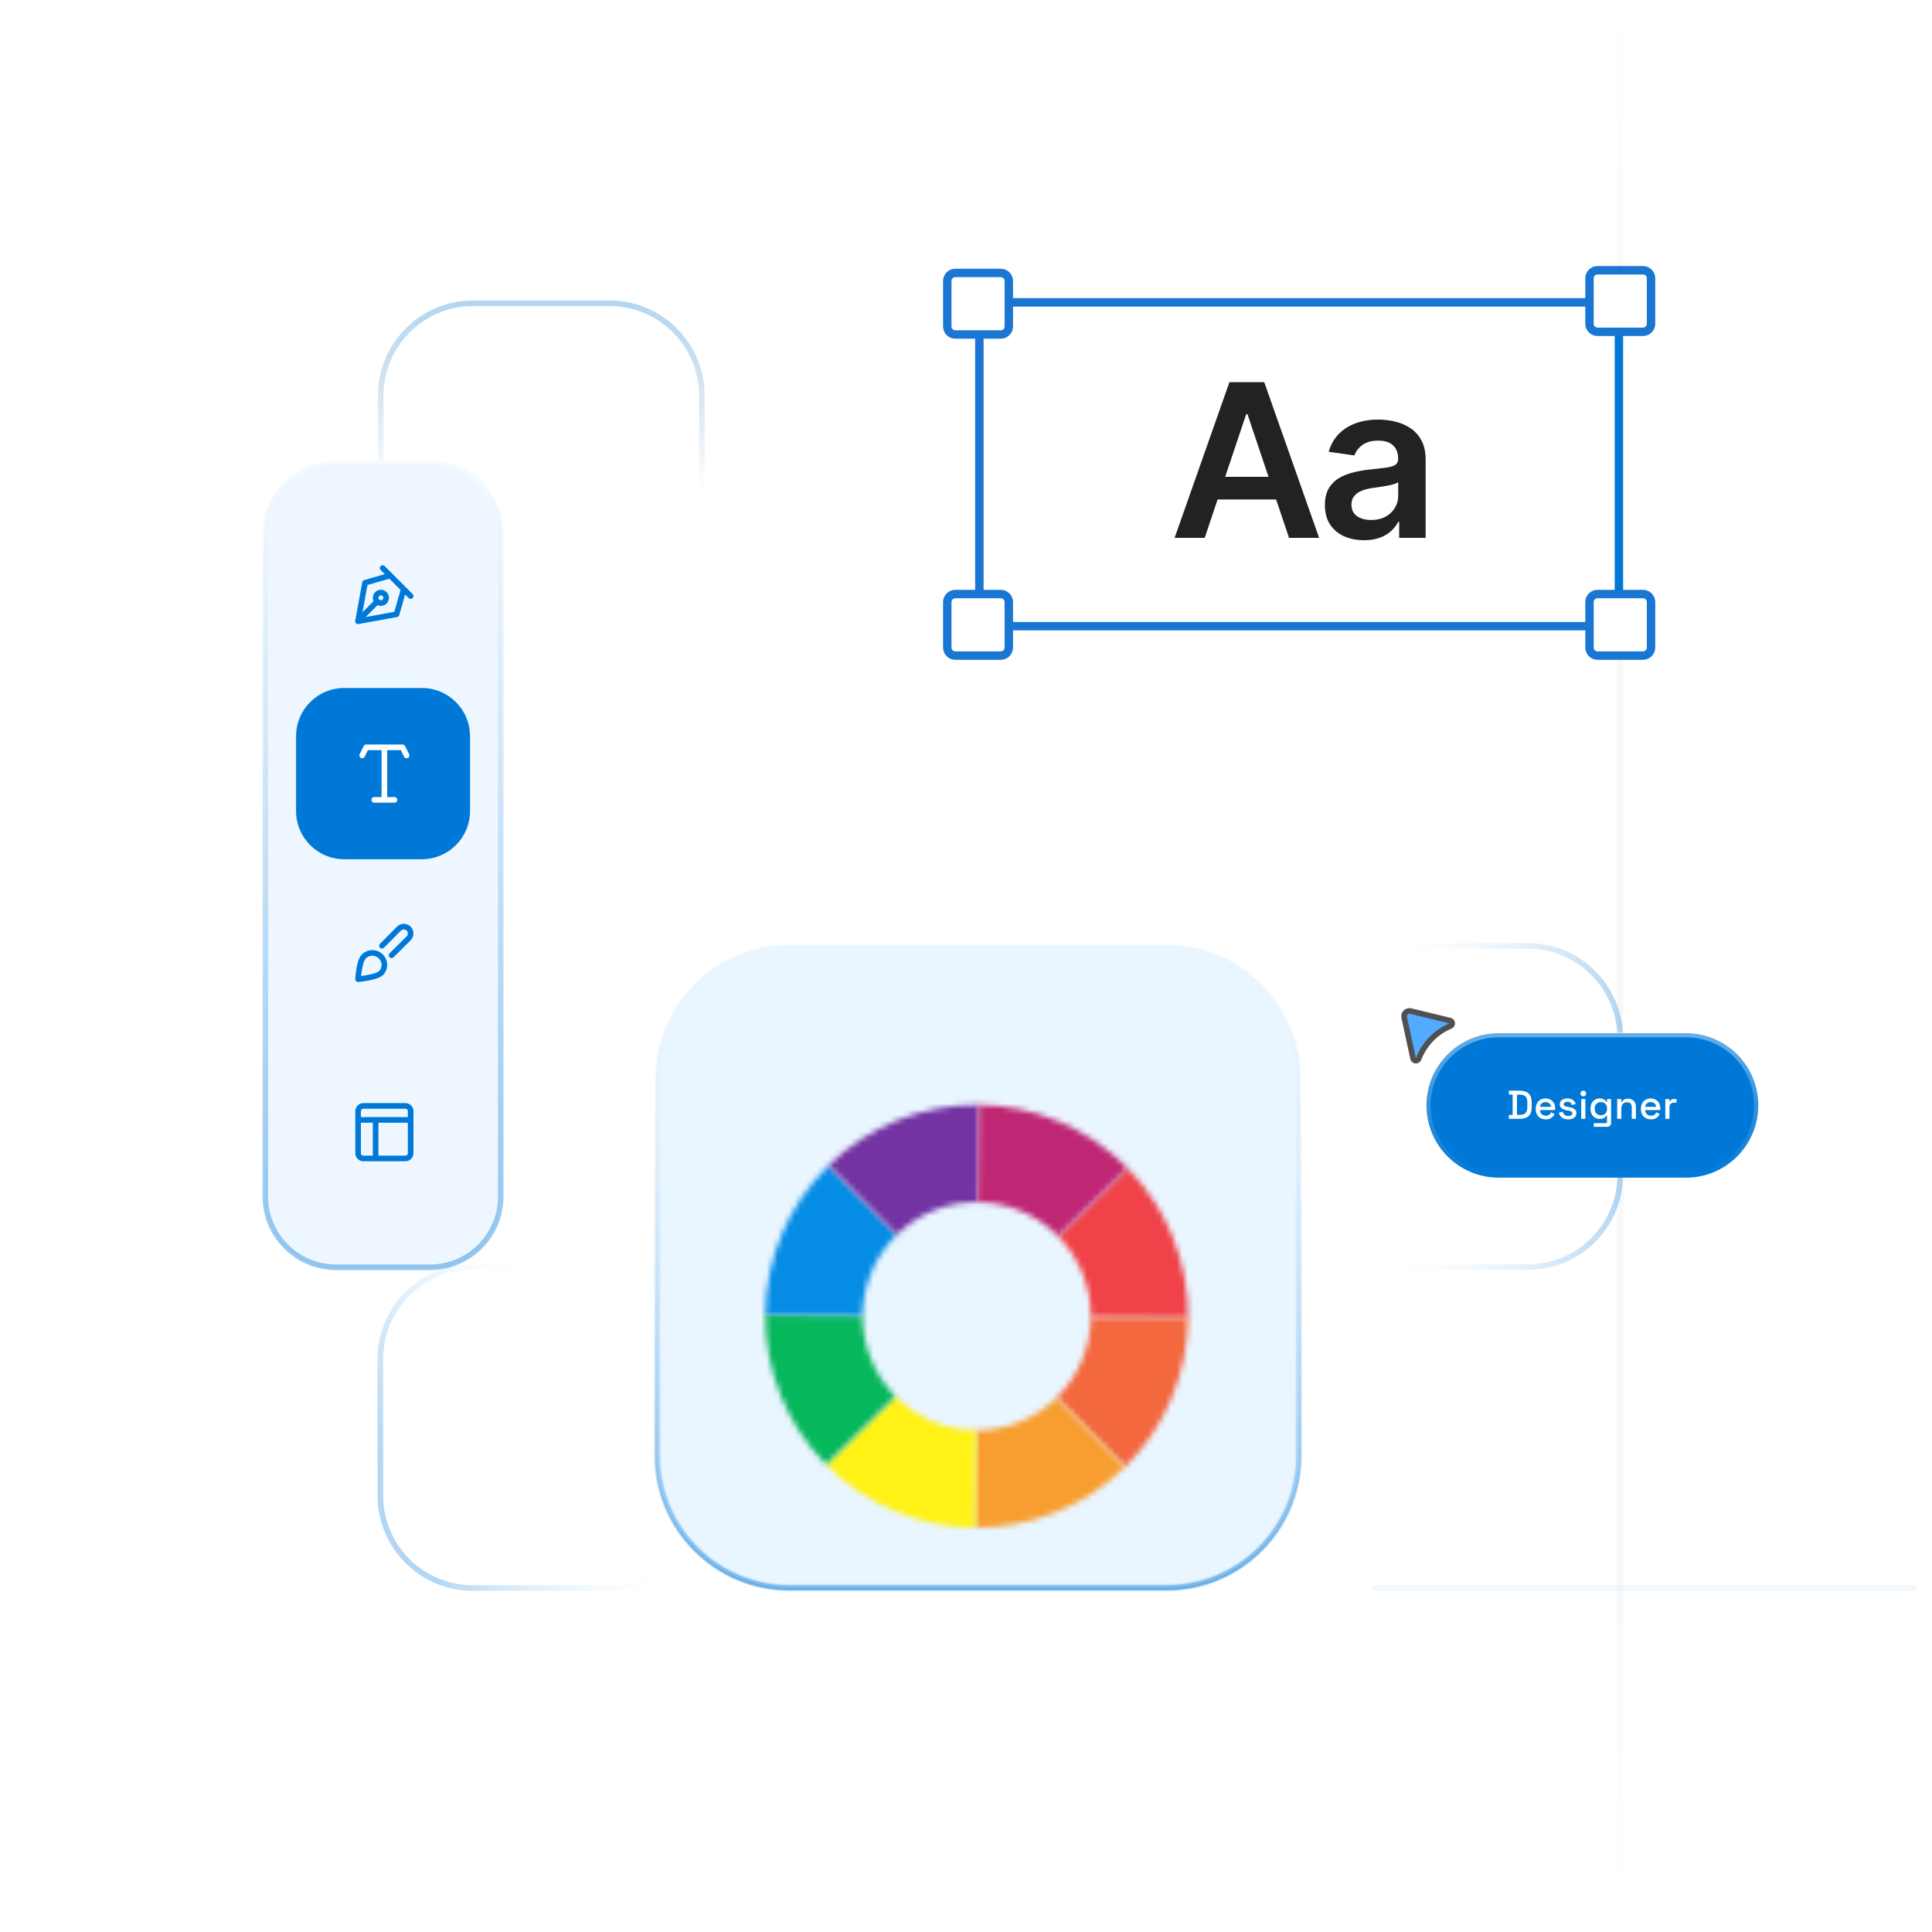 <svg width="344" height="344" viewBox="0 0 344 344" fill="none" xmlns="http://www.w3.org/2000/svg">
<path opacity="0.1" d="M124.97 3.812V159.612" stroke="url(#paint0_linear_201_341)"/>
<g opacity="0.1">
<path d="M341.141 282.776H244.421" stroke="url(#paint1_linear_201_341)"/>
<path d="M341.141 282.776H244.421" stroke="#0078D7" stroke-opacity="0.5"/>
</g>
<path opacity="0.1" d="M111.014 168.427H3.335" stroke="url(#paint2_linear_201_341)"/>
<path opacity="0.1" d="M341.141 225.601H3.335" stroke="url(#paint3_linear_201_341)"/>
<path d="M179.146 53.363H282.537V54.316H179.146V53.363Z" fill="url(#paint4_linear_201_341)"/>
<path d="M288.731 59.08V106.249H287.778V59.08H288.731Z" fill="#252628"/>
<path opacity="0.3" d="M108.532 54H84.233C75.154 54 67.795 61.359 67.795 70.438V94.737C67.795 103.815 75.154 111.175 84.233 111.175H108.532C117.61 111.175 124.969 103.815 124.969 94.737V70.438C124.969 61.359 117.61 54 108.532 54Z" stroke="url(#paint5_linear_201_341)"/>
<path opacity="0.3" d="M108.462 225.573H84.163C75.085 225.573 67.726 232.933 67.726 242.011V266.31C67.726 275.388 75.085 282.748 84.163 282.748H108.462C117.541 282.748 124.9 275.388 124.9 266.31V242.011C124.9 232.933 117.541 225.573 108.462 225.573Z" stroke="url(#paint6_linear_201_341)"/>
<path d="M288.255 59.557V105.296" stroke="#0078D7" stroke-width="1.5" stroke-linecap="round" stroke-linejoin="round"/>
<path d="M179.623 111.014H282.537V111.967H179.623V111.014Z" fill="url(#paint7_linear_201_341)"/>
<path d="M214.505 95.767H209.145L218.904 68.046H225.103L234.876 95.767H229.516L222.112 73.731H221.895L214.505 95.767ZM214.681 84.898H229.299V88.931H214.681V84.898ZM242.864 96.187C241.546 96.187 240.36 95.952 239.304 95.483C238.257 95.005 237.427 94.301 236.814 93.372C236.209 92.442 235.906 91.296 235.906 89.933C235.906 88.76 236.123 87.79 236.556 87.023C236.979 86.267 237.59 85.633 238.329 85.182C239.078 84.722 239.922 84.375 240.861 84.14C241.826 83.893 242.807 83.717 243.798 83.612C245.016 83.486 246.004 83.373 246.762 83.274C247.52 83.165 248.071 83.003 248.413 82.787C248.766 82.561 248.941 82.213 248.941 81.744V81.663C248.941 80.644 248.639 79.854 248.035 79.294C247.43 78.735 246.559 78.455 245.422 78.455C244.222 78.455 243.27 78.717 242.566 79.24C241.871 79.764 241.402 80.382 241.158 81.095L236.584 80.445C236.944 79.181 237.54 78.126 238.37 77.277C239.2 76.42 240.216 75.779 241.416 75.355C242.616 74.922 243.942 74.706 245.395 74.706C246.397 74.706 247.394 74.823 248.386 75.058C249.355 75.282 250.276 75.676 251.107 76.222C251.928 76.754 252.587 77.48 253.083 78.401C253.589 79.321 253.841 80.472 253.841 81.852V95.767H249.131V92.911H248.968C248.671 93.489 248.251 94.03 247.71 94.536C247.177 95.032 246.505 95.433 245.693 95.74C244.89 96.038 243.947 96.187 242.864 96.187ZM244.136 92.586C245.12 92.586 245.973 92.392 246.694 92.004C247.416 91.607 247.971 91.084 248.36 90.434C248.753 89.796 248.96 89.059 248.955 88.309V85.859C248.802 85.986 248.54 86.103 248.17 86.211C247.809 86.319 247.403 86.414 246.952 86.495C246.5 86.576 246.054 86.649 245.612 86.712C245.17 86.775 244.786 86.829 244.461 86.874C243.73 86.974 243.076 87.136 242.498 87.362C241.921 87.587 241.465 87.903 241.131 88.309C240.797 88.706 240.631 89.22 240.631 89.852C240.631 90.754 240.96 91.436 241.619 91.896C242.277 92.356 243.117 92.586 244.136 92.586Z" fill="#222222"/>
<path d="M179.623 53.839H283.014M282.538 111.49H179.623M174.382 59.557V105.296M178.194 48.598H170.094C169.715 48.598 169.352 48.749 169.084 49.017C168.816 49.285 168.665 49.649 168.665 50.028V58.127C168.665 58.507 168.816 58.87 169.084 59.138C169.352 59.406 169.715 59.557 170.094 59.557H178.194C178.573 59.557 178.937 59.406 179.205 59.138C179.473 58.87 179.623 58.507 179.623 58.127V50.028C179.623 49.649 179.473 49.285 179.205 49.017C178.937 48.749 178.573 48.598 178.194 48.598ZM178.194 105.773H170.094C169.715 105.773 169.352 105.923 169.084 106.191C168.816 106.46 168.665 106.823 168.665 107.202V115.302C168.665 115.681 168.816 116.045 169.084 116.313C169.352 116.581 169.715 116.731 170.094 116.731H178.194C178.573 116.731 178.937 116.581 179.205 116.313C179.473 116.045 179.623 115.681 179.623 115.302V107.202C179.623 106.823 179.473 106.46 179.205 106.191C178.937 105.923 178.573 105.773 178.194 105.773ZM292.543 48.122H284.443C284.064 48.122 283.701 48.272 283.433 48.541C283.165 48.809 283.014 49.172 283.014 49.551V57.651C283.014 58.03 283.165 58.394 283.433 58.662C283.701 58.93 284.064 59.08 284.443 59.08H292.543C292.922 59.08 293.286 58.93 293.554 58.662C293.822 58.394 293.973 58.03 293.973 57.651V49.551C293.973 49.172 293.822 48.809 293.554 48.541C293.286 48.272 292.922 48.122 292.543 48.122ZM292.543 105.773H284.443C284.064 105.773 283.701 105.923 283.433 106.191C283.165 106.46 283.014 106.823 283.014 107.202V115.302C283.014 115.681 283.165 116.045 283.433 116.313C283.701 116.581 284.064 116.731 284.443 116.731H292.543C292.922 116.731 293.286 116.581 293.554 116.313C293.822 116.045 293.973 115.681 293.973 115.302V107.202C293.973 106.823 293.822 106.46 293.554 106.191C293.286 105.923 292.922 105.773 292.543 105.773Z" stroke="#1976D2" stroke-width="1.5" stroke-linecap="round" stroke-linejoin="round"/>
<mask id="mask0_201_341" style="mask-type:alpha" maskUnits="userSpaceOnUse" x="288" y="3" width="1" height="338">
<path opacity="0.1" fill-rule="evenodd" clip-rule="evenodd" d="M288.255 340.188V3.812H288.731V340.188H288.255Z" fill="url(#paint8_linear_201_341)"/>
</mask>
<g mask="url(#mask0_201_341)">
<path d="M282.061 48.598H293.019V0.476H282.061V48.598ZM282.061 361.629H293.019V116.731H282.061V361.629Z" fill="#424242"/>
</g>
<path opacity="0.3" d="M272.055 168.427H247.756C238.678 168.427 231.318 175.786 231.318 184.864V209.163C231.318 218.242 238.678 225.601 247.756 225.601H272.055C281.133 225.601 288.493 218.242 288.493 209.163V184.864C288.493 175.786 281.133 168.427 272.055 168.427Z" stroke="url(#paint9_linear_201_341)"/>
<path d="M300.204 183.958H266.853C259.748 183.958 253.988 189.717 253.988 196.822C253.988 203.927 259.748 209.686 266.853 209.686H300.204C307.309 209.686 313.069 203.927 313.069 196.822C313.069 189.717 307.309 183.958 300.204 183.958Z" fill="#0078D7"/>
<path d="M300.204 184.196H266.853C259.879 184.196 254.227 189.849 254.227 196.822C254.227 203.795 259.879 209.448 266.853 209.448H300.204C307.178 209.448 312.83 203.795 312.83 196.822C312.83 189.849 307.178 184.196 300.204 184.196Z" fill="#0078D7" stroke="url(#paint10_linear_201_341)" stroke-opacity="0.4"/>
<path d="M268.656 199.204V198.518H269.328V194.888H268.656V194.202H270.657C271.324 194.202 271.834 194.371 272.187 194.709C272.544 195.047 272.723 195.557 272.723 196.238V197.175C272.723 197.856 272.544 198.366 272.187 198.704C271.834 199.038 271.324 199.204 270.657 199.204H268.656ZM270.107 198.504H270.664C271.098 198.504 271.42 198.394 271.629 198.175C271.839 197.956 271.944 197.63 271.944 197.196V196.21C271.944 195.772 271.839 195.445 271.629 195.231C271.42 195.016 271.098 194.909 270.664 194.909H270.107V198.504ZM275.232 199.304C274.874 199.304 274.562 199.231 274.296 199.083C274.029 198.93 273.819 198.718 273.667 198.447C273.519 198.171 273.445 197.851 273.445 197.489V197.403C273.445 197.037 273.519 196.717 273.667 196.446C273.814 196.169 274.019 195.957 274.281 195.81C274.548 195.657 274.855 195.581 275.203 195.581C275.541 195.581 275.837 195.657 276.089 195.81C276.347 195.957 276.547 196.165 276.69 196.431C276.833 196.698 276.904 197.01 276.904 197.368V197.646H274.195C274.205 197.956 274.307 198.204 274.503 198.39C274.703 198.571 274.951 198.661 275.246 198.661C275.522 198.661 275.73 198.599 275.868 198.475C276.011 198.352 276.12 198.209 276.197 198.047L276.804 198.361C276.737 198.495 276.64 198.635 276.511 198.783C276.387 198.93 276.223 199.054 276.018 199.154C275.813 199.254 275.551 199.304 275.232 199.304ZM274.203 197.082H276.154C276.135 196.815 276.039 196.608 275.868 196.46C275.696 196.308 275.472 196.231 275.196 196.231C274.92 196.231 274.693 196.308 274.517 196.46C274.346 196.608 274.241 196.815 274.203 197.082ZM279.234 199.304C278.786 199.304 278.414 199.204 278.119 199.004C277.823 198.804 277.642 198.502 277.575 198.097L278.262 197.932C278.3 198.128 278.364 198.282 278.455 198.397C278.545 198.511 278.657 198.592 278.79 198.64C278.929 198.687 279.076 198.711 279.234 198.711C279.467 198.711 279.646 198.666 279.77 198.576C279.898 198.485 279.963 198.368 279.963 198.225C279.963 198.082 279.903 197.978 279.784 197.911C279.665 197.844 279.488 197.789 279.255 197.746L279.012 197.704C278.789 197.665 278.571 197.603 278.362 197.518C278.181 197.447 278.021 197.332 277.897 197.182C277.783 197.039 277.726 196.856 277.726 196.632C277.726 196.298 277.849 196.041 278.097 195.86C278.345 195.674 278.674 195.581 279.083 195.581C279.479 195.581 279.803 195.672 280.055 195.853C280.313 196.029 280.479 196.269 280.556 196.574L279.87 196.767C279.827 196.553 279.736 196.403 279.598 196.317C279.46 196.227 279.288 196.181 279.083 196.181C278.883 196.181 278.726 196.219 278.612 196.296C278.558 196.327 278.514 196.371 278.483 196.426C278.453 196.48 278.438 196.541 278.44 196.603C278.44 196.746 278.495 196.851 278.605 196.917C278.719 196.984 278.871 197.034 279.062 197.068L279.312 197.11C279.565 197.153 279.796 197.213 280.005 197.289C280.215 197.365 280.379 197.475 280.499 197.618C280.622 197.761 280.684 197.951 280.684 198.19C280.684 198.542 280.553 198.816 280.291 199.011C280.029 199.207 279.677 199.304 279.234 199.304ZM281.545 199.204V195.681H282.281V199.204H281.545ZM281.916 195.202C281.782 195.205 281.652 195.157 281.552 195.066C281.457 194.971 281.409 194.85 281.409 194.702C281.409 194.554 281.457 194.435 281.552 194.345C281.652 194.249 281.774 194.202 281.916 194.202C282.064 194.202 282.186 194.249 282.281 194.345C282.376 194.435 282.424 194.554 282.424 194.702C282.424 194.85 282.376 194.971 282.281 195.066C282.186 195.157 282.064 195.202 281.916 195.202ZM283.202 197.461V197.353C283.202 196.982 283.276 196.665 283.423 196.403C283.576 196.141 283.776 195.938 284.024 195.795C284.272 195.652 284.543 195.581 284.839 195.581C285.182 195.581 285.444 195.645 285.625 195.774C285.811 195.903 285.946 196.041 286.032 196.188H286.146V195.681H286.861V199.926C286.861 200.141 286.797 200.312 286.668 200.441C286.544 200.569 286.373 200.634 286.154 200.634H283.781V199.991H285.925C286.063 199.991 286.132 199.919 286.132 199.776V198.654H286.018C285.965 198.74 285.892 198.828 285.796 198.919C285.701 199.009 285.575 199.083 285.417 199.14C285.265 199.197 285.072 199.226 284.839 199.226C284.543 199.226 284.269 199.157 284.017 199.019C283.769 198.876 283.571 198.673 283.423 198.411C283.276 198.144 283.202 197.827 283.202 197.461ZM285.039 198.583C285.358 198.583 285.62 198.483 285.825 198.282C286.034 198.078 286.139 197.797 286.139 197.439V197.375C286.139 197.008 286.037 196.727 285.832 196.532C285.627 196.331 285.363 196.231 285.039 196.231C284.724 196.231 284.462 196.331 284.253 196.532C284.048 196.727 283.945 197.008 283.945 197.375V197.439C283.945 197.797 284.048 198.078 284.253 198.282C284.462 198.483 284.724 198.583 285.039 198.583ZM287.945 199.204V195.681H288.667V196.21H288.781C288.848 196.067 288.967 195.934 289.139 195.81C289.31 195.686 289.565 195.624 289.903 195.624C290.17 195.624 290.406 195.683 290.611 195.803C290.82 195.922 290.985 196.091 291.104 196.31C291.223 196.524 291.283 196.784 291.283 197.089V199.204H290.546V197.146C290.546 196.841 290.47 196.617 290.318 196.474C290.165 196.327 289.956 196.253 289.689 196.253C289.384 196.253 289.139 196.353 288.953 196.553C288.772 196.753 288.681 197.044 288.681 197.425V199.204H287.945ZM293.957 199.304C293.6 199.304 293.287 199.231 293.021 199.083C292.754 198.93 292.544 198.718 292.392 198.447C292.244 198.171 292.17 197.851 292.17 197.489V197.403C292.17 197.037 292.244 196.717 292.392 196.446C292.539 196.169 292.744 195.957 293.006 195.81C293.273 195.657 293.581 195.581 293.928 195.581C294.267 195.581 294.562 195.657 294.815 195.81C295.072 195.957 295.272 196.165 295.415 196.431C295.558 196.698 295.629 197.01 295.629 197.368V197.646H292.921C292.93 197.956 293.033 198.204 293.228 198.39C293.428 198.571 293.676 198.661 293.971 198.661C294.248 198.661 294.455 198.599 294.593 198.475C294.736 198.352 294.846 198.209 294.922 198.047L295.529 198.361C295.463 198.495 295.365 198.635 295.236 198.783C295.112 198.93 294.948 199.054 294.743 199.154C294.538 199.254 294.276 199.304 293.957 199.304ZM292.928 197.082H294.879C294.86 196.815 294.765 196.608 294.593 196.46C294.421 196.308 294.198 196.231 293.921 196.231C293.645 196.231 293.419 196.308 293.242 196.46C293.071 196.608 292.966 196.815 292.928 197.082ZM296.515 199.204V195.681H297.237V196.096H297.352C297.409 195.948 297.499 195.841 297.623 195.774C297.752 195.702 297.909 195.667 298.095 195.667H298.517V196.331H298.066C297.828 196.331 297.633 196.398 297.48 196.532C297.328 196.66 297.252 196.86 297.252 197.132V199.204H296.515Z" fill="white"/>
<path d="M250.022 181.154C249.987 180.997 249.994 180.833 250.04 180.678C250.087 180.524 250.172 180.384 250.287 180.271C250.403 180.158 250.545 180.077 250.701 180.034C250.856 179.991 251.02 179.989 251.177 180.027L258.178 181.72C258.66 181.836 258.712 182.501 258.254 182.691C255.66 183.765 253.606 185.895 252.598 188.515C252.413 188.996 251.71 188.957 251.601 188.453L250.022 181.154Z" fill="#51ABFF" stroke="#505050" stroke-linecap="round" stroke-linejoin="round"/>
<path d="M207.734 168.188H140.554C127.397 168.188 116.731 178.854 116.731 192.011V259.191C116.731 272.348 127.397 283.014 140.554 283.014H207.734C220.891 283.014 231.557 272.348 231.557 259.191V192.011C231.557 178.854 220.891 168.188 207.734 168.188Z" fill="#E7F4FF" fill-opacity="0.7"/>
<path d="M140.554 168.688H207.734C220.615 168.688 231.057 179.13 231.057 192.011V259.191C231.057 272.072 220.615 282.514 207.734 282.514H140.554C127.673 282.514 117.231 272.072 117.231 259.191V192.011C117.231 179.13 127.673 168.688 140.554 168.688Z" stroke="url(#paint11_linear_201_341)" stroke-opacity="0.4"/>
<path d="M207.734 168.427H140.554C127.529 168.427 116.97 178.986 116.97 192.011V259.191C116.97 272.217 127.529 282.776 140.554 282.776H207.734C220.76 282.776 231.319 272.217 231.319 259.191V192.011C231.319 178.986 220.76 168.427 207.734 168.427Z" fill="#E7F4FF" fill-opacity="0.7" stroke="url(#paint12_linear_201_341)" stroke-opacity="0.4"/>
<g filter="url(#filter0_d_201_341)">
<mask id="mask1_201_341" style="mask-type:luminance" maskUnits="userSpaceOnUse" x="188" y="198" width="24" height="28">
<path d="M200.752 198.98C207.749 206.101 211.631 215.709 211.544 225.691L194.23 225.54C194.277 220.149 192.181 214.961 188.402 211.116L200.752 198.98Z" fill="white"/>
</mask>
<g mask="url(#mask1_201_341)">
<path d="M200.752 198.98C207.749 206.101 211.631 215.709 211.544 225.691L194.23 225.54C194.277 220.15 192.181 214.961 188.402 211.116L200.752 198.98Z" stroke="url(#paint13_linear_201_341)" stroke-width="70"/>
</g>
<mask id="mask2_201_341" style="mask-type:luminance" maskUnits="userSpaceOnUse" x="188" y="225" width="24" height="28">
<path d="M211.544 225.691C211.457 235.673 207.408 245.212 200.288 252.21L188.152 239.86C190.056 237.989 191.573 235.762 192.616 233.305C193.659 230.848 194.207 228.209 194.23 225.54L211.544 225.691Z" fill="white"/>
</mask>
<g mask="url(#mask2_201_341)">
<path d="M211.544 225.691C211.457 235.673 207.408 245.212 200.288 252.21L188.152 239.86C190.056 237.989 191.573 235.762 192.616 233.305C193.659 230.848 194.207 228.209 194.23 225.54L211.544 225.691Z" stroke="url(#paint14_linear_201_341)" stroke-width="70"/>
</g>
<mask id="mask3_201_341" style="mask-type:luminance" maskUnits="userSpaceOnUse" x="173" y="239" width="28" height="25">
<path d="M200.288 252.21C193.167 259.206 183.559 263.088 173.577 263.001L173.728 245.687C179.119 245.734 184.307 243.638 188.152 239.86L200.288 252.21Z" fill="white"/>
</mask>
<g mask="url(#mask3_201_341)">
<path d="M200.288 252.21C193.167 259.206 183.559 263.088 173.577 263.001L173.728 245.687C179.119 245.734 184.307 243.638 188.152 239.86L200.288 252.21Z" stroke="url(#paint15_linear_201_341)" stroke-width="70"/>
</g>
<mask id="mask4_201_341" style="mask-type:luminance" maskUnits="userSpaceOnUse" x="147" y="239" width="27" height="25">
<path d="M173.577 263.001C163.595 262.914 154.056 258.865 147.059 251.745L159.408 239.609C161.279 241.513 163.507 243.03 165.964 244.073C168.421 245.116 171.059 245.664 173.728 245.688L173.577 263.001Z" fill="white"/>
</mask>
<g mask="url(#mask4_201_341)">
<path d="M173.577 263.001C163.595 262.914 154.056 258.865 147.059 251.745L159.408 239.609C161.279 241.513 163.507 243.03 165.964 244.073C168.421 245.116 171.059 245.664 173.728 245.688L173.577 263.001Z" stroke="url(#paint16_linear_201_341)" stroke-width="70"/>
</g>
<mask id="mask5_201_341" style="mask-type:luminance" maskUnits="userSpaceOnUse" x="136" y="225" width="24" height="27">
<path d="M147.059 251.745C140.062 244.625 136.18 235.017 136.267 225.034L153.581 225.185C153.534 230.576 155.63 235.764 159.408 239.609L147.059 251.745Z" fill="white"/>
</mask>
<g mask="url(#mask5_201_341)">
<path d="M147.059 251.745C140.062 244.625 136.18 235.017 136.267 225.034L153.581 225.185C153.534 230.576 155.63 235.764 159.408 239.609L147.059 251.745Z" stroke="url(#paint17_linear_201_341)" stroke-width="70"/>
</g>
<mask id="mask6_201_341" style="mask-type:luminance" maskUnits="userSpaceOnUse" x="136" y="198" width="24" height="28">
<path d="M136.267 225.035C136.354 215.052 140.403 205.513 147.523 198.516L159.659 210.866C157.755 212.737 156.238 214.964 155.195 217.421C154.152 219.878 153.604 222.517 153.58 225.186L136.267 225.035Z" fill="white"/>
</mask>
<g mask="url(#mask6_201_341)">
<path d="M136.267 225.035C136.354 215.052 140.403 205.513 147.523 198.516L159.659 210.866C157.755 212.737 156.238 214.964 155.195 217.421C154.152 219.878 153.604 222.517 153.58 225.186L136.267 225.035Z" stroke="url(#paint18_linear_201_341)" stroke-width="70"/>
</g>
<mask id="mask7_201_341" style="mask-type:luminance" maskUnits="userSpaceOnUse" x="147" y="187" width="28" height="24">
<path d="M147.523 198.516C154.644 191.519 164.252 187.637 174.234 187.724L174.083 205.038C168.692 204.991 163.504 207.087 159.659 210.866L147.523 198.516Z" fill="white"/>
</mask>
<g mask="url(#mask7_201_341)">
<path d="M147.523 198.516C154.644 191.519 164.252 187.637 174.234 187.724L174.083 205.038C168.692 204.991 163.504 207.087 159.659 210.866L147.523 198.516Z" stroke="url(#paint19_linear_201_341)" stroke-width="70"/>
</g>
<mask id="mask8_201_341" style="mask-type:luminance" maskUnits="userSpaceOnUse" x="174" y="187" width="27" height="25">
<path d="M174.234 187.724C184.216 187.811 193.755 191.86 200.753 198.981L188.403 211.116C186.532 209.213 184.305 207.696 181.848 206.653C179.39 205.61 176.752 205.061 174.083 205.038L174.234 187.724Z" fill="white"/>
</mask>
<g mask="url(#mask8_201_341)">
<path d="M174.234 187.724C184.216 187.811 193.755 191.86 200.753 198.981L188.403 211.116C186.532 209.213 184.305 207.696 181.848 206.653C179.39 205.61 176.752 205.061 174.083 205.038L174.234 187.724Z" stroke="url(#paint20_linear_201_341)" stroke-width="70"/>
</g>
</g>
<mask id="mask9_201_341" style="mask-type:alpha" maskUnits="userSpaceOnUse" x="173" y="3" width="2" height="157">
<path opacity="0.1" d="M174.145 3.812V159.612" stroke="url(#paint21_linear_201_341)"/>
</mask>
<g mask="url(#mask9_201_341)">
<path d="M168.212 0.5H181.029V48.098H168.212V0.5ZM168.212 117.231H181.029V167.688H168.212V117.231Z" fill="#424242" stroke="url(#paint22_linear_201_341)"/>
</g>
<mask id="mask10_201_341" style="mask-type:alpha" maskUnits="userSpaceOnUse" x="230" y="3" width="2" height="157">
<path opacity="0.1" d="M231.318 3.812V159.612" stroke="url(#paint23_linear_201_341)"/>
</mask>
<g mask="url(#mask10_201_341)">
<path d="M225.362 0H237.274V53.363H225.362V0ZM225.362 111.967H237.274V165.33H225.362V111.967Z" fill="#424242"/>
</g>
<mask id="mask11_201_341" style="mask-type:alpha" maskUnits="userSpaceOnUse" x="3" y="53" width="339" height="2">
<path opacity="0.1" d="M341.141 54.078H3.335" stroke="url(#paint24_linear_201_341)"/>
</mask>
<g mask="url(#mask11_201_341)">
<path d="M-5.694 49.098H168.164V61.439H-5.694V49.098ZM294.472 49.098H341.594V61.439H294.472V49.098Z" fill="#424242" stroke="url(#paint25_linear_201_341)"/>
</g>
<mask id="mask12_201_341" style="mask-type:alpha" maskUnits="userSpaceOnUse" x="3" y="110" width="339" height="2">
<path opacity="0.1" d="M341.141 111.252H3.335" stroke="url(#paint26_linear_201_341)"/>
</mask>
<g mask="url(#mask12_201_341)">
<path d="M-4.741 106.273H168.165V116.231H-4.741V106.273ZM294.472 106.273H349.694V116.231H294.472V106.273Z" fill="#424242" stroke="url(#paint27_linear_201_341)"/>
</g>
<path d="M76.54 82H59.864C52.76 82 47 87.76 47 94.864V213.025C47 220.13 52.76 225.889 59.864 225.889H76.54C83.645 225.889 89.404 220.13 89.404 213.025V94.864C89.404 87.76 83.645 82 76.54 82Z" fill="#E7F4FF" fill-opacity="0.7"/>
<path d="M76.54 82.238H59.864C52.891 82.238 47.238 87.891 47.238 94.864V213.025C47.238 219.998 52.891 225.651 59.864 225.651H76.54C83.513 225.651 89.166 219.998 89.166 213.025V94.864C89.166 87.891 83.513 82.238 76.54 82.238Z" stroke="url(#paint28_linear_201_341)" stroke-opacity="0.4"/>
<path d="M75.111 122.499H61.294C56.557 122.499 52.718 126.338 52.718 131.075V144.415C52.718 149.152 56.557 152.992 61.294 152.992H75.111C79.848 152.992 83.687 149.152 83.687 144.415V131.075C83.687 126.338 79.848 122.499 75.111 122.499Z" fill="#0078D7"/>
<path d="M67.159 107.108C66.983 106.932 66.885 106.694 66.885 106.446C66.885 106.198 66.983 105.96 67.159 105.785C67.334 105.609 67.572 105.511 67.82 105.511C68.068 105.511 68.306 105.609 68.482 105.785C68.657 105.96 68.756 106.198 68.756 106.446C68.756 106.694 68.657 106.932 68.482 107.108C68.306 107.283 68.068 107.382 67.82 107.382C67.572 107.382 67.334 107.283 67.159 107.108ZM67.159 107.108L63.766 110.501M68.132 101.145L73.121 106.134" stroke="#0078D7" stroke-linecap="round" stroke-linejoin="round"/>
<path d="M71.853 105.01L70.606 109.376L63.745 110.624L64.993 103.763L69.358 102.515" stroke="#0078D7" stroke-linecap="round" stroke-linejoin="round"/>
<path d="M63.762 199.407H73.118M66.881 199.407V206.268M72.183 196.912H64.698C64.575 196.912 64.453 196.936 64.339 196.983C64.226 197.03 64.123 197.099 64.036 197.186C63.949 197.273 63.88 197.376 63.833 197.489C63.786 197.603 63.762 197.725 63.762 197.847V205.333C63.762 205.85 64.18 206.269 64.698 206.269H72.183C72.431 206.269 72.669 206.17 72.844 205.995C73.02 205.819 73.118 205.581 73.118 205.333V197.847C73.118 197.725 73.094 197.603 73.047 197.489C73 197.376 72.931 197.273 72.844 197.186C72.757 197.099 72.654 197.03 72.541 196.983C72.427 196.936 72.305 196.912 72.183 196.912Z" stroke="#0078D7" stroke-linecap="round" stroke-linejoin="round"/>
<path d="M68.441 133.067V142.423M66.639 142.423H70.237M72.397 134.507L71.677 133.067H65.2L64.481 134.507" stroke="white" stroke-linecap="round" stroke-linejoin="round"/>
<path d="M69.717 170.093L72.762 167.074C72.875 166.96 72.965 166.826 73.027 166.678C73.088 166.53 73.12 166.371 73.12 166.21C73.12 166.05 73.088 165.891 73.027 165.743C72.965 165.595 72.876 165.461 72.762 165.347C72.649 165.234 72.514 165.144 72.366 165.083C72.218 165.021 72.059 164.99 71.899 164.99C71.739 164.989 71.58 165.021 71.432 165.082C71.284 165.144 71.149 165.234 71.036 165.347L68.016 168.392M64.775 170.306C63.906 171.156 63.762 174.346 63.762 174.346C63.762 174.346 66.946 174.063 67.815 173.283C68.013 173.089 68.17 172.857 68.277 172.601C68.384 172.346 68.439 172.071 68.439 171.794C68.439 171.517 68.384 171.243 68.277 170.987C68.17 170.732 68.013 170.5 67.815 170.306C67.427 169.91 66.9 169.681 66.346 169.667C65.791 169.654 65.254 169.858 64.848 170.235C64.822 170.258 64.799 170.282 64.775 170.306Z" stroke="#0078D7" stroke-linecap="round" stroke-linejoin="round"/>
<defs>
<filter id="filter0_d_201_341" x="109.266" y="169.723" width="129.279" height="129.28" filterUnits="userSpaceOnUse" color-interpolation-filters="sRGB">
<feFlood flood-opacity="0" result="BackgroundImageFix"/>
<feColorMatrix in="SourceAlpha" type="matrix" values="0 0 0 0 0 0 0 0 0 0 0 0 0 0 0 0 0 0 127 0" result="hardAlpha"/>
<feOffset dy="9"/>
<feGaussianBlur stdDeviation="13.5"/>
<feComposite in2="hardAlpha" operator="out"/>
<feColorMatrix type="matrix" values="0 0 0 0 0 0 0 0 0 0 0 0 0 0 0 0 0 0 0.13 0"/>
<feBlend mode="normal" in2="BackgroundImageFix" result="effect1_dropShadow_201_341"/>
<feBlend mode="normal" in="SourceGraphic" in2="effect1_dropShadow_201_341" result="shape"/>
</filter>
<linearGradient id="paint0_linear_201_341" x1="-nan" y1="-nan" x2="-nan" y2="-nan" gradientUnits="userSpaceOnUse">
<stop stop-color="#F3F4FA" stop-opacity="0"/>
<stop offset="0.295" stop-color="#0078D7"/>
<stop offset="0.695" stop-color="#0078D7"/>
<stop offset="1" stop-color="#F3F4FA" stop-opacity="0.1"/>
</linearGradient>
<linearGradient id="paint1_linear_201_341" x1="-nan" y1="-nan" x2="-nan" y2="-nan" gradientUnits="userSpaceOnUse">
<stop stop-color="#F3F4FA" stop-opacity="0"/>
<stop offset="0.295" stop-color="#F3F4FA"/>
<stop offset="0.695" stop-color="#F3F4FA"/>
<stop offset="1" stop-color="#F3F4FA" stop-opacity="0.1"/>
</linearGradient>
<linearGradient id="paint2_linear_201_341" x1="-nan" y1="-nan" x2="-nan" y2="-nan" gradientUnits="userSpaceOnUse">
<stop stop-color="#F3F4FA" stop-opacity="0"/>
<stop offset="0.44" stop-color="#F3F4FA"/>
<stop offset="0.59" stop-color="#F3F4FA"/>
<stop offset="1" stop-color="#F3F4FA" stop-opacity="0.1"/>
</linearGradient>
<linearGradient id="paint3_linear_201_341" x1="-nan" y1="-nan" x2="-nan" y2="-nan" gradientUnits="userSpaceOnUse">
<stop stop-color="#F3F4FA" stop-opacity="0"/>
<stop offset="0.161" stop-color="#F3F4FA"/>
<stop offset="0.836" stop-color="#F3F4FA"/>
<stop offset="1" stop-color="#F3F4FA" stop-opacity="0.1"/>
</linearGradient>
<linearGradient id="paint4_linear_201_341" x1="179.146" y1="53.839" x2="282.537" y2="53.839" gradientUnits="userSpaceOnUse">
<stop stop-color="#27292A"/>
<stop offset="1" stop-color="#242527"/>
</linearGradient>
<linearGradient id="paint5_linear_201_341" x1="96.382" y1="54" x2="96.382" y2="111.175" gradientUnits="userSpaceOnUse">
<stop stop-color="#0078D7"/>
<stop offset="0.58" stop-color="#003F71" stop-opacity="0"/>
<stop offset="1" stop-color="#003F71" stop-opacity="0"/>
</linearGradient>
<linearGradient id="paint6_linear_201_341" x1="74" y1="273.5" x2="125.138" y2="251.302" gradientUnits="userSpaceOnUse">
<stop stop-color="#0078D7"/>
<stop offset="0.71" stop-color="white" stop-opacity="0.05"/>
<stop offset="1" stop-color="white" stop-opacity="0"/>
</linearGradient>
<linearGradient id="paint7_linear_201_341" x1="179.623" y1="111.49" x2="282.537" y2="111.49" gradientUnits="userSpaceOnUse">
<stop stop-color="#292A2D"/>
<stop offset="1" stop-color="#262728"/>
</linearGradient>
<linearGradient id="paint8_linear_201_341" x1="287.776" y1="340.188" x2="287.776" y2="3.812" gradientUnits="userSpaceOnUse">
<stop stop-color="#F3F4FA" stop-opacity="0"/>
<stop offset="0.161" stop-color="#F3F4FA"/>
<stop offset="0.836" stop-color="#F3F4FA"/>
<stop offset="1" stop-color="#F3F4FA" stop-opacity="0.1"/>
</linearGradient>
<linearGradient id="paint9_linear_201_341" x1="288.731" y1="193.44" x2="231.08" y2="193.44" gradientUnits="userSpaceOnUse">
<stop stop-color="#0078D7"/>
<stop offset="0.73" stop-color="white" stop-opacity="0.05"/>
<stop offset="1" stop-color="white" stop-opacity="0"/>
</linearGradient>
<linearGradient id="paint10_linear_201_341" x1="283.529" y1="183.958" x2="283.529" y2="209.686" gradientUnits="userSpaceOnUse">
<stop stop-color="white"/>
<stop offset="1" stop-color="white" stop-opacity="0"/>
</linearGradient>
<linearGradient id="paint11_linear_201_341" x1="174.144" y1="167.949" x2="174.144" y2="283.253" gradientUnits="userSpaceOnUse">
<stop stop-color="white" stop-opacity="0"/>
<stop offset="1" stop-color="#0078D7"/>
</linearGradient>
<linearGradient id="paint12_linear_201_341" x1="174.144" y1="168.189" x2="174.144" y2="283.014" gradientUnits="userSpaceOnUse">
<stop stop-color="white" stop-opacity="0"/>
<stop offset="1" stop-color="#0078D7"/>
</linearGradient>
<linearGradient id="paint13_linear_201_341" x1="208.448" y1="210.831" x2="192.963" y2="217.739" gradientUnits="userSpaceOnUse">
<stop stop-color="#F04249"/>
<stop offset="1" stop-color="#F04249"/>
</linearGradient>
<linearGradient id="paint14_linear_201_341" x1="208.449" y1="239.895" x2="192.726" y2="233.224" gradientUnits="userSpaceOnUse">
<stop stop-color="#F3683F"/>
<stop offset="1" stop-color="#F3683F"/>
</linearGradient>
<linearGradient id="paint15_linear_201_341" x1="188.437" y1="259.906" x2="181.529" y2="244.183" gradientUnits="userSpaceOnUse">
<stop stop-color="#F89E30"/>
<stop offset="1" stop-color="#F89E30"/>
</linearGradient>
<linearGradient id="paint16_linear_201_341" x1="159.85" y1="260.382" x2="166.282" y2="244.183" gradientUnits="userSpaceOnUse">
<stop stop-color="#FFF214"/>
</linearGradient>
<linearGradient id="paint17_linear_201_341" x1="154.847" y1="233.224" x2="138.886" y2="239.895" gradientUnits="userSpaceOnUse">
<stop stop-color="#06B75C"/>
<stop offset="1" stop-color="#06B75C"/>
</linearGradient>
<linearGradient id="paint18_linear_201_341" x1="155.085" y1="217.263" x2="138.886" y2="210.831" gradientUnits="userSpaceOnUse">
<stop stop-color="#058DE6"/>
<stop offset="1" stop-color="#058DE6"/>
</linearGradient>
<linearGradient id="paint19_linear_201_341" x1="160.565" y1="190.105" x2="166.521" y2="206.305" gradientUnits="userSpaceOnUse">
<stop stop-color="#7333A3"/>
<stop offset="1" stop-color="#7333A3"/>
</linearGradient>
<linearGradient id="paint20_linear_201_341" x1="188.438" y1="190.582" x2="182.005" y2="206.781" gradientUnits="userSpaceOnUse">
<stop stop-color="#BF2674"/>
<stop offset="1" stop-color="#BF2674"/>
</linearGradient>
<linearGradient id="paint21_linear_201_341" x1="-nan" y1="-nan" x2="-nan" y2="-nan" gradientUnits="userSpaceOnUse">
<stop stop-color="#F3F4FA" stop-opacity="0"/>
<stop offset="0.295" stop-color="#0078D7"/>
<stop offset="0.695" stop-color="#F3F4FA"/>
<stop offset="1" stop-color="#F3F4FA" stop-opacity="0.1"/>
</linearGradient>
<linearGradient id="paint22_linear_201_341" x1="-nan" y1="-nan" x2="-nan" y2="-nan" gradientUnits="userSpaceOnUse">
<stop stop-color="#F3F4FA" stop-opacity="0"/>
<stop offset="0.295" stop-color="#0078D7"/>
<stop offset="0.695" stop-color="#F3F4FA"/>
<stop offset="1" stop-color="#F3F4FA" stop-opacity="0.1"/>
</linearGradient>
<linearGradient id="paint23_linear_201_341" x1="-nan" y1="-nan" x2="-nan" y2="-nan" gradientUnits="userSpaceOnUse">
<stop stop-color="#F3F4FA" stop-opacity="0"/>
<stop offset="0.295" stop-color="#F3F4FA"/>
<stop offset="0.695" stop-color="#F3F4FA"/>
<stop offset="1" stop-color="#F3F4FA" stop-opacity="0.1"/>
</linearGradient>
<linearGradient id="paint24_linear_201_341" x1="-nan" y1="-nan" x2="-nan" y2="-nan" gradientUnits="userSpaceOnUse">
<stop stop-color="#F3F4FA" stop-opacity="0"/>
<stop offset="0.161" stop-color="#0078D7"/>
<stop offset="0.836" stop-color="#0078D7"/>
<stop offset="1" stop-color="#F3F4FA" stop-opacity="0.1"/>
</linearGradient>
<linearGradient id="paint25_linear_201_341" x1="-nan" y1="-nan" x2="-nan" y2="-nan" gradientUnits="userSpaceOnUse">
<stop stop-color="#F3F4FA" stop-opacity="0"/>
<stop offset="0.161" stop-color="#0078D7"/>
<stop offset="0.836" stop-color="#0078D7"/>
<stop offset="1" stop-color="#F3F4FA" stop-opacity="0.1"/>
</linearGradient>
<linearGradient id="paint26_linear_201_341" x1="-nan" y1="-nan" x2="-nan" y2="-nan" gradientUnits="userSpaceOnUse">
<stop stop-color="#F3F4FA" stop-opacity="0"/>
<stop offset="0.161" stop-color="#0078D7"/>
<stop offset="0.836" stop-color="#0078D7"/>
<stop offset="1" stop-color="#F3F4FA" stop-opacity="0.1"/>
</linearGradient>
<linearGradient id="paint27_linear_201_341" x1="-nan" y1="-nan" x2="-nan" y2="-nan" gradientUnits="userSpaceOnUse">
<stop stop-color="#F3F4FA" stop-opacity="0"/>
<stop offset="0.161" stop-color="#0078D7"/>
<stop offset="0.836" stop-color="#0078D7"/>
<stop offset="1" stop-color="#F3F4FA" stop-opacity="0.1"/>
</linearGradient>
<linearGradient id="paint28_linear_201_341" x1="68.202" y1="82" x2="68.202" y2="225.889" gradientUnits="userSpaceOnUse">
<stop stop-color="white"/>
<stop offset="1" stop-color="#0078D7"/>
</linearGradient>
</defs>
</svg>
